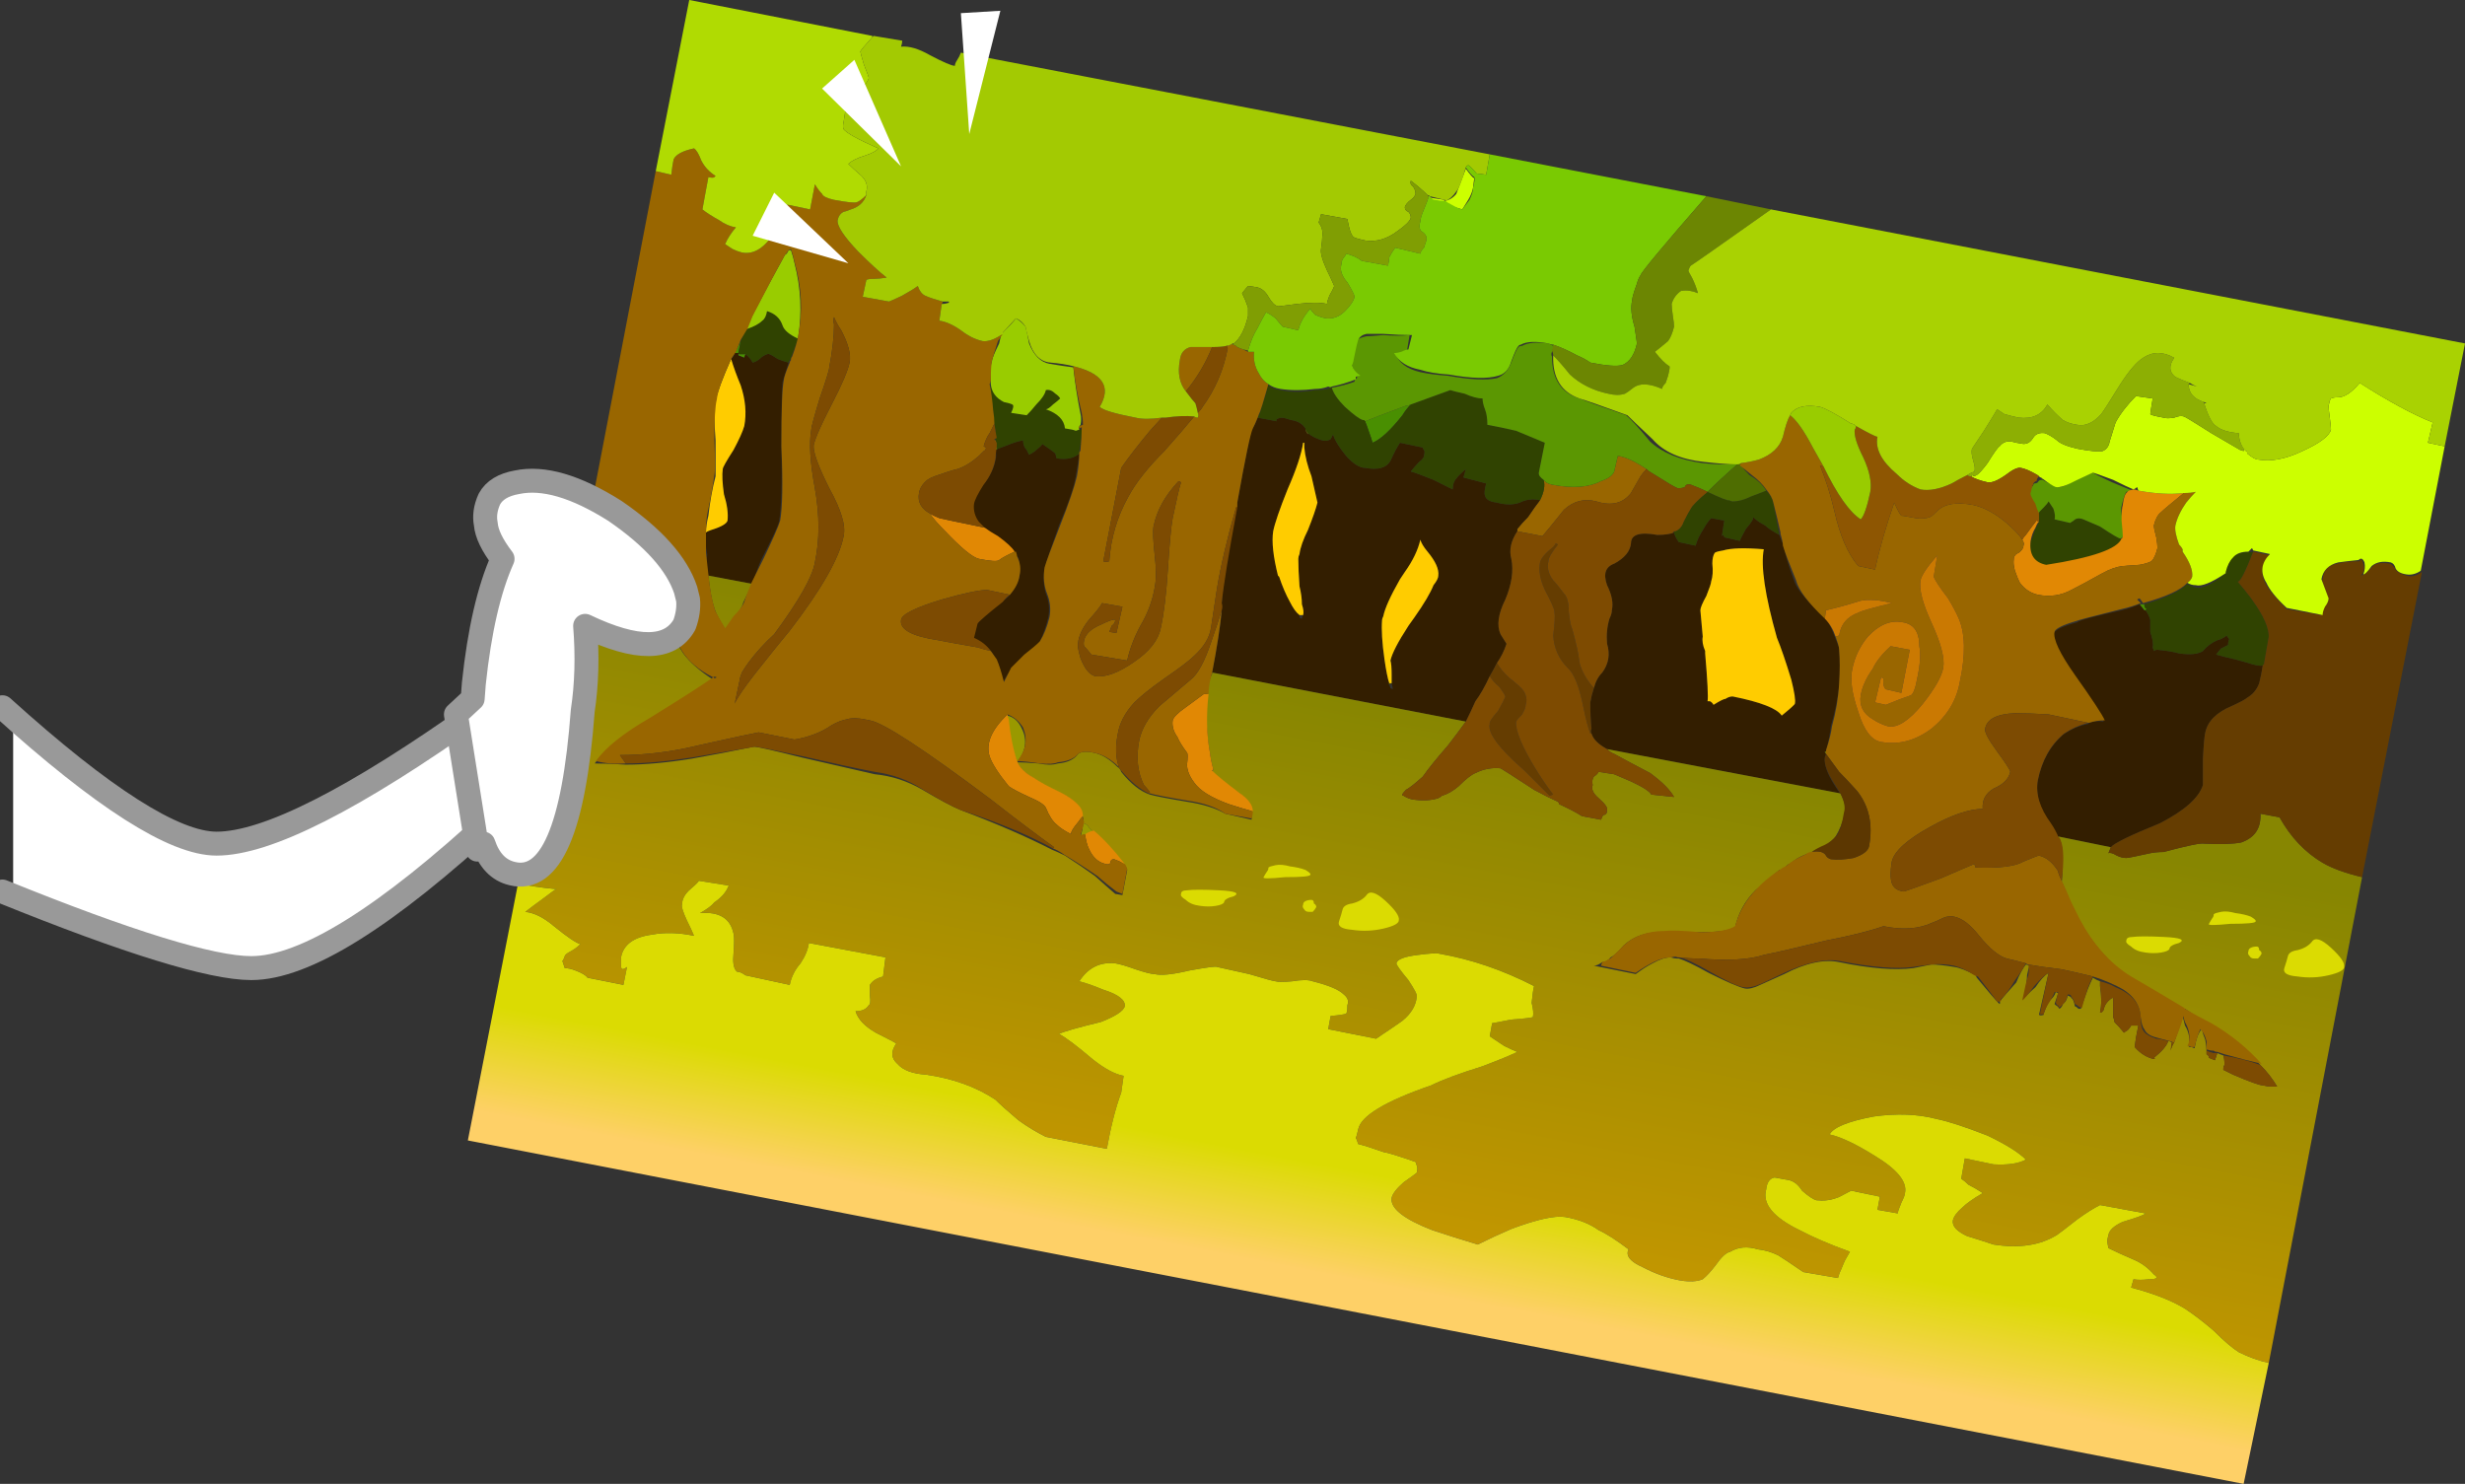 <svg xmlns="http://www.w3.org/2000/svg" xmlns:xlink="http://www.w3.org/1999/xlink" preserveAspectRatio="none" width="103" height="62" viewBox="0 0 103 62"><rect x="0" y="0" width="103" height="62" fill="#333333" stroke="none"/><defs><linearGradient id="a" gradientUnits="userSpaceOnUse" x1="73.375" y1="67.862" x2="78.125" y2="43.237"><stop offset=".784%" stop-color="#C90"/><stop offset="100%" stop-color="#878601"/></linearGradient><linearGradient id="b" gradientUnits="userSpaceOnUse" x1="74.675" y1="60.925" x2="75.925" y2="54.475"><stop offset=".784%" stop-color="#C90"/><stop offset="48.627%" stop-color="#CF0"/><stop offset="100%" stop-color="#990"/></linearGradient><linearGradient id="c" gradientUnits="userSpaceOnUse" x1="73.625" y1="66.563" x2="74.475" y2="62.137"><stop offset=".784%" stop-color="#FED067"/><stop offset="100%" stop-color="#DBDB02"/></linearGradient><linearGradient id="d" gradientUnits="userSpaceOnUse" x1="73.675" y1="66.513" x2="74.525" y2="62.087"><stop offset=".784%" stop-color="#FED067"/><stop offset="100%" stop-color="#DBDB02"/></linearGradient><linearGradient id="e" gradientUnits="userSpaceOnUse" x1="113.175" y1="68.463" x2="114.025" y2="64.037"><stop offset=".784%" stop-color="#FED067"/><stop offset="100%" stop-color="#DBDB02"/></linearGradient><g id="f"><path fill="#960" d="M58.3 31.55q.05-.1 0-.15h-.1q.1.05.1.15m26 .5q-.1.45-.15.65-.1.25-.55.4-.75.4-2.05.15-.25-.05-.35-.2.1.35-.15.85-.2.25-.5.7-.25.25-.45.5v.1l1.05.2q.3-.35.9-1.1.6-.55 1.35-.35.95.3 1.45-.35.25-.45.4-.7.1-.15.25-.3-.75-.5-1.2-.55z"/><path fill="#498F01" d="M58.3 31.8l.1-.05q-.042 0-.1-.15.04.12 0 .2m-10.45-4h-.25q-.048 0-.05-.05v.1l.25.1.05-.15m-.2-.55q-.1.25-.25.5h.15l.1-.5m26.1 3.35q0 .05.05.15.25.7.25.75.5-.2 1.25-1.15.15-.25.35-.45-.1.05-.2.05-1.35.5-1.7.65m32.6 7.9l.05-.05q-.1-.05-.1-.2h-.2l.2.25h.05z"/><path fill="#331E00" d="M60 31.8q-.1.1-.3.2l-.1-.2q-.15-.15-.15-.4-.3.05-.65.2-.25.1-.4.15l-.1.05q.05.25 0 .4-.1.55-.55 1.1-.35.55-.45.75-.05.45.3.8.05.1.25.2.2.15.5.4.55.4.75.7l.1.1.05.05q.1.35.05.8-.1.35-.4.75-.15.2-.4.3-.9.8-1 .95l-.15.6q.5.2.75.5.15.2.2.35.25.4.3 1 .15-.35.35-.55.15-.3.6-.6.4-.3.6-.6.2-.4.35-1 .1-.5-.1-1-.15-.5-.05-1.05.1-.4.6-1.8.6-1.4.7-2.05.1-.55.15-.95-.35.3-.95.2l-.05-.2q-.1-.1-.55-.4 0 .05-.25.25m-12.45-4.05h-.15q-.05.15-.15.25.15.5.4 1.1.3.9.15 1.7-.1.35-.45 1-.45.7-.45.8-.05.35.05 1.05.2.65.15 1.1-.05.2-.7.4-.15.05-.2.1-.05.45.05.9-.05.5.05.9l1.85.35q.1-.4.35-1 .65-1.25.75-1.6.15-.85.1-3.1 0-2.3.05-2.75.05-.15.25-.8-.2-.05-.45-.15-.3-.2-.35-.2-.05-.05-.3.1-.2.2-.4.25-.1-.2-.3-.35l-.05.15-.25-.1v-.1M75.2 31.5q-.15.2-.4.75-.25.45-1.05.3-.35 0-.8-.5-.45-.55-.55-.9l-.1.2q-.15.1-.35.05-.35-.1-.6-.3v.05q-.1-.15-.1-.2v-.05q-.2-.3-.6-.35-.3-.1-.4-.1-.3.05-.2.15l-.8-.15q-.1.3-.25.5-.1.3-.6 3.05v.05q-.05.1-.05.15-.55 3.05-.6 4v.4q-.1.95-.4 2.5l10.6 2.05q.2-.4.4-.85.3-.4.6-1.05.15-.25.3-.55.25-.35.4-.8l-.25-.4q-.25-.55.2-1.45.4-.95.25-1.7-.15-.55.25-1.15v-.1q.2-.25.45-.5.3-.45.5-.7-.45-.1-.85.1-.4.15-.95 0-.45-.05-.5-.3-.05-.1.05-.5l-.95-.25.1-.35q-.35.3-.4.4-.15.15-.15.45l-.8-.4q-.75-.3-.95-.35.25-.3.35-.4.2-.15.2-.25.05-.2 0-.25-.05-.05-.05-.1l-.95-.2m-4 0v.2q.05.55.3 1.2l.25 1.1q-.1.4-.4 1.15-.3.6-.35 1-.05.1-.05.2 0 .45.05 1.15.1.4.1.75.1.3.05.45-.05.1-.05.15-.05 0-.1-.05v-.1q-.2-.15-.4-.55-.25-.45-.45-1.05l-.05-.05q-.3-1.2-.2-1.85.1-.5.6-1.75.55-1.25.65-1.95h.05m4.85 4.05q.05.2.3.5.5.6.45 1 0 .15-.2.4-.2.5-.8 1.35-.1.15-.25.35-.65 1-.75 1.45.05.15.05.6v.35q.05.2.05.25l-.1-.05-.05-.15q-.05 0 0-.05-.1-.3-.2-1-.15-1.05-.1-1.65 0-.05.05-.15.1-.5.7-1.55l.2-.3q.5-.7.65-1.35m33.45 4.55l.3-.15q0-.15.05-.25-.1-.1-.1-.15-.2.15-.4.2-.35.15-.6.45-.3.2-1 .1-.35-.1-.9-.15-.1 0-.15.05l-.05-.15q.05-.2-.1-.65v-.5q-.05-.2-.2-.4h-.05l-.2-.25q-.35.15-.75.25-1.8.4-1.85.5-.95.25-1 .5-.1.4.85 1.7 1.15 1.55 1.25 1.95-.35-.05-.6.05l-.05.05q-.55.1-1.05.45-.8.7-1.05 1.9-.15.85.5 1.85.2.25.35.5l2.2.45q.2-.25 2.05-1 1.55-.8 1.8-1.6v-1.1q.05-.95.1-1.1.15-.7 1.1-1.1.55-.25.65-.35.35-.2.5-.6.1-.4.15-.75-.1.05-.45-.05-.15-.05-.7-.2-.45-.1-.8-.2l.2-.25m-24.65-4.4q-.05.5-.7.85-.55.2-.3.9.3.6.2 1.05 0 .15-.1.35-.15.5-.1 1.05.2.65-.2 1.2-.25.25-.35.65-.1.3-.15.6 0 .65.05 1.1-.05.1 0 .2.1.35.65.65l9.75 1.85q-.1-.1-.25-.35-.45-.7-.4-1.15 0-.05.05-.15-.05-.05-.05-.1H93q.15-.6.2-1.05.25-.85.35-1.7.05-.9 0-1.45 0-.15-.05-.25-.05-.15-.1-.25-.2-.55-.4-.85-1.1-1-1.3-1.5-.45-1.2-.45-1.55-.1-.15-.2-.45-.45-.25-.6-.4-.3-.15-.5-.35.05.1-.3.5-.25.45-.25.5l-.65-.15q0-.05-.05-.1l-.05.05.1-.65-.55-.1q-.15.15-.35.5-.2.3-.3.65l-.7-.15q-.15-.2-.2-.4-.25.1-.7.1-1.1-.2-1.1.35m3.4.85q0-.3.1-.45.05-.05.35-.1.5-.15 1.7-.05-.2 1.05.55 3.7.25.6.6 1.75.2.8.15 1 0 .05-.55.5-.3-.45-2.05-.8-.15 0-.3.1-.1 0-.5.25-.05-.1-.15-.15h-.1q.05-.25-.1-2v-.1q-.15-.35-.1-.6-.1-1.05-.1-1.1 0-.15.25-.6.2-.5.2-.6.1-.3.05-.75z"/><path fill="#304301" d="M58.1 29.05q0 .45.1 1.15 0 .35.05.55.1.35.05.65.05.05 0 .15v.05q.058.15.1.15.15-.05.4-.15.35-.15.65-.2 0 .25.15.4l.1.2q.2-.1.3-.2.25-.2.25-.25.45.3.55.4l.05.2q.6.1.95-.2v-.1q.1-.55.1-.9h-.1l-.15.05q-.1-.05-.45-.1-.05-.54-.8-.8.095.005.3-.2.2-.15.3-.25-.05-.1-.2-.2-.2-.2-.4-.15-.05.25-.4.6-.2.25-.4.45l-.65-.1q.15-.3.05-.35-.1-.05-.35-.1-.5-.25-.55-.75m-8.05-1.9q-.55-.25-.65-.55-.15-.45-.65-.6-.05.3-.2.4-.2.2-.65.35-.15.25-.25.5l-.1.5q.002.05.05.05h.25q.2.15.3.35.2-.05.4-.25.25-.15.3-.1.05 0 .35.2.25.1.45.15 0-.05.05-.1t.05-.1q.2-.55.3-.8m53.15 7.7l-.65-.15q.05-.15-.05-.45l-.2-.3q-.05.1-.2.25l-.15.15q-.05.05-.1.15v.05q.05.15.05.25l-.15.3q-.1.3-.2.55-.1.85.65 1 2.85-.5 3.2-1.1l-.1-.05q-.1 0-.85-.5l-.7-.3q-.25-.1-.4.05l-.15.1m6.75 1.45q-.2.2-.25.65-.85.7-1.25.6-.2-.05-.35-.15-.45.45-1.8.85 0 .15.1.2l-.05.05q.15.2.2.4v.5q.15.45.1.65l.05.15q.05-.05.15-.05.55.05.9.15.7.1 1-.1.25-.3.6-.45.2-.05.4-.2 0 .05.1.15-.05.1-.05.25l-.3.15-.2.25q.35.1.8.2.55.15.7.2.35.1.45.05l.05-.05q.1-.6.2-1.15 0-.8-1.3-2.3.15.05.65-1.25-.1.05-.2 0-.5.05-.7.25M89.1 33.95q-.05 0-.15-.05-.05.05-.9-.35-.6.5-.7.7-.1.15-.3.55-.1.3-.35.4h-.05v.05q.05.2.2.4l.7.15q.1-.35.3-.65.2-.35.35-.5l.55.1-.1.65.05-.05q.05.05.05.1l.65.15q0-.05.25-.5.35-.4.3-.5.2.2.5.35.15.15.6.4-.1-.5-.25-1.3-.05-.3-.3-.55-.4.15-.65.25-.4.2-.75.2m-8.1-1.2l.25-1.25q-.85-.35-1.2-.5-.65-.15-1.2-.25 0-.4-.1-.65t-.1-.45q-.3 0-.75-.2-.45-.1-.6-.15l-1.65.6q-.2.2-.35.45-.75.95-1.25 1.15 0-.05-.25-.75-.05-.1-.05-.15l-.05-.05h-.05q-.2-.05-.75-.55-.45-.45-.55-.8-.05 0-.15.05-.25.05-.55.05-.75.15-1.45 0-.35-.05-.55-.25.05.15-.2.85-.05.15-.1.35l-.1.2.8.15q-.1-.1.2-.15.1 0 .4.1.4.05.6.35v.05q.05.1.1.15.25.2.6.3.2.05.35-.05l.1-.2q.1.35.55.9.45.5.8.5.8.15 1.05-.3.25-.55.4-.75l.95.2q0 .05.05.1t0 .25q0 .1-.2.25-.1.1-.35.4.2.05.95.35l.8.4q0-.3.15-.45.05-.1.4-.4l-.1.35.95.25q-.1.4-.05.5.05.25.5.3.55.15.95 0 .4-.2.85-.1.25-.5.15-.85-.2-.15-.2-.25v-.05z"/><path fill="#9C0" d="M59.15 26.3q-.1.15-.55.6-.05 0-.05.05-.05.15-.1.4-.3.6-.3.75-.1.25-.05.85v.1q.05.5.55.75.25.05.35.1.1.05-.05.35l.65.1q.2-.2.4-.45.35-.35.4-.6.2-.05.4.15.15.1.2.2-.1.1-.3.25-.205.205-.3.2.75.26.8.8.35.05.45.1l.15-.05q-.05-.1.05-.2.05-.25 0-.45-.2-1-.3-1.95-.4-.05-1-.15-.55-.1-.85-.85-.1-.55-.15-.7-.15-.2-.4-.35M49.9 24q-.05-.25-.15-.55h-.1q-.05.15-.15.2-.45.8-1.4 2.6-.1.2-.2.5.45-.15.65-.35.15-.1.2-.4.5.15.65.6.1.3.65.55v-.05q.25-1.55-.15-3.1z"/><path fill="url(#a)" d="M46.6 38.55q.1.25.4.75.15-.2.4-.5.3-.4.35-.6.1-.25.4-.8l-1.85-.35q.1 1 .3 1.5m37.25 5.75q.15.15.3.2.45.25 1.5.8.75.55 1 1l-.95-.1q-.1-.2-.85-.55l-.7-.3-.65-.1q-.05.1-.2.2-.1.15-.05.35-.1.25.25.55.4.35.35.5 0 .2-.15.2-.05.05-.1.2l-.8-.15q-.3-.2-.95-.5 0-.05-.05-.1-.45-.2-1-.5-1.3-.85-1.4-.9-.55-.05-1.05.2-.25.1-.7.55-.35.3-.7.4-.05.05-.15.1-.45.15-1.1.05-.2-.05-.35-.15-.15 0 .1-.25.2-.1.7-.55.35-.5 1.05-1.3.35-.45.75-1l-10.6-2.05v.05q-.2.4-.2.85-.1 1.35.1 2.4.05.4.15.75l-.05.1q.25.35 1.15.9.55.4.5.8v.3L67.9 47q-.6-.35-1.6-.5-1.2-.2-1.55-.3-.6-.2-1.2-.95-.05-.15-.15-.2-.5-.5-1-.6-.45-.1-.65.05-.25.35-.85.4-.3.1-.8 0-.65-.05-.9-.05.2.4.75.7.3.25 1 .55.65.3.85.65.05.2.15.4.05.1 0 .25.1 0 .2.1.1.15.25.25.6.5 1.25 1.4.15.1.15.2l-.2 1.05-.3-.05q-.35-.3-.85-.75-.55-.4-1.25-.85-.3-.15-.55-.25-1.55-.8-3.8-1.65-.5-.2-1.6-.85-.95-.55-2-.65-1.1-.25-3.05-.7-1.8-.45-2-.45-1.2.25-2.6.5-1.55.25-2.75.25-.7-.05-1.3-.05.65-.9 2.3-1.85 2.15-1.3 2.65-1.65-.85-.55-1.25-1.1l-.45-.7q-.25-.3-.8-.45-.25 0-.55.2-.2.15-.6.1-.25-.05-.65-.3-.35-.35-.7-.4-.3.3-.8.5-.2.15-.35.15l-2 10.5q.55.15 1.6.25-.05 0-.5.35-.55.4-.8.6.55.05 1.2.6.8.65 1.1.75-.2.2-.5.35-.15.1-.15.15-.05.15-.1.2l.1.3q.2 0 .45.1.4.15.5.3l1.5.3.15-.75q-.25.2-.25-.05V53q.15-.8 1.3-.95.8-.15 1.75.05-.1-.25-.3-.65-.25-.55-.2-.65 0-.35.35-.65.35-.3.35-.35l1.25.2q-.15.4-.6.7-.15.2-.6.45 1.2-.1 1.4.85.05.2 0 .85-.05.5.1.7l.05.05q.15 0 .35.15l1.85.4q.1-.5.45-.9.3-.45.35-.85l3.2.6-.1.8q-.4.1-.55.35v.45q.05.35-.05.4-.15.25-.55.25.15.5.85.9.8.4.85.45-.35.5.05.85.35.4 1.2.45 1.7.25 2.9 1.05.3.3.95.85.55.4 1.15.7l2.55.5q.25-1.4.6-2.35l.1-.7q-.55-.1-1.3-.7-1-.85-1.4-1.05.3-.15 1.75-.5.9-.35 1-.65.05-.4-.9-.7-.6-.25-1-.35.55-.85 1.5-.75.3.05.85.25.6.2.8.2.4.1 1.45-.15 1.1-.2 1.15-.15l1.35.3q1 .3 1.1.3.15.05.7 0 .6-.1.85 0 1 .25 1.3.55.25.2.15.45 0 .3-.05.35-.1.05-.65.1l-.1.55 2 .4q.75-.5 1.1-.75.55-.45.6-1 .05-.1-.35-.7-.5-.6-.5-.7.05-.25.9-.35.75-.1.9-.05 2 .35 3.95 1.35-.05.2-.1.7.1.4.05.6-.2.05-.9.1-.75.15-.8.15l-.1.55.6.4q.4.2.55.25-.4.2-1.45.6-1.45.45-2.15.8-2.9 1-3.05 1.85-.05.25-.1.35.05.05.1.25.4.1 1.1.35.15 0 1.3.4l.05.15q.05.1 0 .3-.05.05-.55.4-.45.4-.5.65-.1.65 1.7 1.35.9.3 1.9.6.7-.35 1.4-.65 1.6-.6 2.25-.5.85.15 1.4.55.45.2 1.25.8-.2.4.6.75.75.4 1.55.55.6.1.95-.05.25-.2.55-.6.35-.5.6-.55.5-.3 1.15-.1.45.05.85.25.25.15 1.05.7l1.45.25q.05-.2.15-.4.1-.25.15-.35l.2-.35q-1.25-.45-2.1-.9-1.65-.8-1.4-1.7.05-.45.35-.5l.55.1q.35.05.6.45.4.35.6.4.45.05.85-.1.05 0 .6-.3l1.2.25-.1.55.85.15q0-.1.15-.45.15-.3.15-.4.15-.7-1.25-1.55-1.2-.75-1.9-.9.25-.45 1.85-.75 1.45-.2 2.6.1.75.15 2.15.7 1.15.55 1.6 1-.45.25-1.35.2-.5-.1-1.2-.25l-.15.85q.15.1.3.25.3.15.6.35-.6.35-.85.6-.35.3-.4.55-.05.35.6.65.5.15 1.1.35 1.6.25 2.65-.4.15-.1.85-.65.55-.4.95-.6l1.9.35q-.1.1-.95.35-.55.25-.6.55-.05.2-.05.25 0 .05.05.3.4.2 1.1.5.45.2.8.6.3.2-.2.2-.4.05-.65 0l-.1.35q1.35.35 2.2.85.55.35 1.25.95.65.65 1.05.9.6.3 1.25.45l3.9-20.3q-1.05-.25-1.65-.6-1.1-.65-1.8-1.9l-.8-.15q.05.9-.8 1.2-.5.1-1.55.05-.2-.05-1.7.35-.3 0-.55.05-.9.2-1 .2-.2 0-.4-.1-.25-.15-.35-.1l.1-.25-2.2-.45.1.2q.15.45.05 1.7.15.3.35.85.2.45.35.7.9 1.6 2.15 2.45.95.6 2.25 1.3h.05q.5.35 1.05.65 1.2.65 2.1 1.7.4.4.7.9h-.25q-.15 0-.35-.05-.2 0-1.25-.45l-.4-.2q0-.15.05-.2 0-.25-.05-.4-.15-.05-.25-.1l-.1.3-.25-.1q0-.1-.1-.15V57v-.1q0-.15-.05-.45-.1-.25-.15-.45-.2.2-.3.8-.1-.05-.15-.05-.1 0-.1-.05.1-.45-.15-.85l-.1-.4q-.15.55-.35 1.1-.1.15-.15.35l.05-.35q-.1-.05-.15-.05-.1.3-.6.7l.05.05h-.05q-.45-.1-.8-.5.05-.45.15-.9h-.3q-.05.1-.15.2-.1.05-.15.1-.2-.25-.4-.45 0-.1-.05-.2v-.8h-.05q-.3.2-.35.5-.1.15-.15.1.1-.45 0-1.1V54q-.15-.05-.3-.15-.1.2-.2.45-.3.8-.3.85h-.1q-.1-.1-.15-.1-.05-.3-.15-.35 0-.05-.15-.1-.05.25-.2.35-.05.15-.15.2-.05-.1-.15-.15l-.05-.05.15-.45-.1-.05q-.05.2-.3.4-.15.35-.2.5v.05q-.15.05-.2 0l.4-1.75q-.25.15-.55.6-.45.4-.5.5.15-.65.15-1 .05-.25.1-.4-.1-.05-.15-.05-.2.25-.4.75-.45.5-.7.8.05.05 0 .1l-.05-.05q-.2-.2-.9-1.05l-.05-.1q-.55-.3-.9-.35-.6-.1-.95-.1l-.75.15q-1.15.15-3.1-.25-.95-.2-2.3.5l-1 .45q-.4.2-.65.15-.4-.1-1.5-.65-.9-.5-1.25-.6h-.05q-.15 0-.3-.05-.3 0-.75.25-.3.15-.7.45l-1.75-.35q.15 0 .35-.15.2 0 .35-.2.15-.05.55-.5.65-.6 1.7-.55h1.5q1.1 0 1.45-.2.2-.9.85-1.55.35-.3 1-.85.05 0 .2-.05.05-.1.2-.2h.05q.25-.25.65-.4.1-.05.2-.05.25-.2.55-.25.35-.25.5-.45.25-.4.4-1 .05-.35-.2-.8l-9.75-1.85z"/><path fill="#FC0" d="M47.8 30.8q.15-.8-.15-1.7-.25-.6-.4-1.1-.55 1.25-.65 1.75-.1.4 0 1.65v1.5q-.2.75-.3 1.65-.1.4-.1.7.05-.05.2-.1.65-.2.7-.4.05-.45-.15-1.1-.1-.7-.05-1.05 0-.1.45-.8.35-.65.45-1m28.55 5.25q-.25-.3-.3-.5-.15.65-.65 1.35l-.2.3q-.6 1.05-.7 1.55-.05.1-.05.15-.05.6.1 1.65.1.7.2 1h.1v-.35q0-.45-.05-.6.1-.45.75-1.45.15-.2.25-.35.6-.85.8-1.35.2-.25.2-.4.05-.4-.45-1M71.2 31.7v-.2h-.05q-.1.7-.65 1.95-.5 1.25-.6 1.75-.1.65.2 1.85l.05.05q.2.6.45 1.05.2.4.4.55h.15q.05-.15-.05-.45 0-.35-.1-.75-.05-.7-.05-1.15 0-.1.05-.2.05-.4.35-1 .3-.75.4-1.15l-.25-1.1q-.25-.65-.3-1.2m17.15 4.4q-.1.15-.1.45.05.45-.05.75 0 .1-.2.6-.25.45-.25.6 0 .05.1 1.1-.05.25.1.6v.1q.15 1.75.1 2h.1q.1.05.15.15.4-.25.5-.25.15-.1.3-.1 1.75.35 2.05.8.55-.45.55-.5.05-.2-.15-1-.35-1.15-.6-1.75-.75-2.65-.55-3.7-1.2-.1-1.7.05-.3.05-.35.1z"/><path fill="#CF0" d="M78.25 20.85l.05-.4q-.1-.05-.35-.4-.3.8-.4 1.05-.2.25-.5.3.1.1.3.2.25.1.45.15.1-.15.25-.4t.2-.5m-1.85.4q.15.15.25.2.25 0 .4-.05v-.05l-.65-.1m0 0q-.048 0-.1-.05l.05.05h.05z"/><path fill="#5B9702" d="M105.8 33.5q-.25-.1-.85-.35-.75-.35-.8-.4l-.7.3q-.6.35-.75.3-.2-.05-.65-.3H102q-.1 0-.15.1-.05.05-.15.05-.05.05-.05.1-.1.05-.15.35 0 .05.2.45.1.2.15.4.05-.1.1-.15l.15-.15q.15-.15.2-.25l.2.3q.1.3.05.45l.65.15.15-.1q.15-.15.4-.05l.7.3q.75.5.85.5l.1-.05q.05-.15 0-.65-.1-.55-.05-.65.1-.45.2-.6l.25-.05m-24.2-6.05l-.2-.1q-.75-.1-1.1.1-.1 0-.15.05-.1.1-.3.65-.2.5-.6.65-.65.15-2.05-.1-.7-.05-1.15-.15-.85-.2-1.05-.8.15.05.2 0 .25-.1.3-.15l.1-.6q-.45.05-1.1 0-.55.05-.7.05-.25.05-.4.15-.1.25-.2.7-.1.3 0 .35.05.25.25.45-.05 0-.05.1-.1.05-.1.15-.4.15-.95.25.1.35.55.8.55.5.75.55h.05l.05.05q.35-.15 1.7-.65.1 0 .2-.05l1.65-.6q.15.05.6.15.45.2.75.2 0 .2.1.45t.1.65q.55.1 1.2.25.35.15 1.2.5L81 32.75v.05q0 .1.2.25.1.15.35.2 1.3.25 2.05-.15.45-.15.55-.4.05-.2.15-.65.45.05 1.2.55.1.1.2.15.95.6 1.1.65.2 0 .3-.05.05-.15.25-.1.4.15.7.3.5-.5 1.3-1.2-.65.1-1.5 0-1.45-.2-2.2-.9-.7-.85-1-1.1-1.6-.55-1.95-.7-1.15-.35-1.15-1.75-.05-.1 0-.2t.05-.25z"/><path fill="url(#b)" d="M61.85 47.95q.1-.05.2-.05.1-.05.35-.15-.15-.1-.25-.25-.1-.1-.2-.1 0 .25-.1.55M58.8 42.9v.2q.1.95.4 1.75.55-.7.2-1.4-.2-.45-.6-.55z"/><path fill="#660" d="M71.25 30.95q0 .05.1.2v-.05q-.05-.05-.1-.15z"/><path fill="#4B4B01" d="M74.75 41.6l.1-.05h-.1q-.05.05 0 .05z"/><path fill="url(#c)" d="M106.5 66.45q.5 0 .2-.2-.35-.4-.8-.6-.7-.3-1.1-.5-.05-.25-.05-.3 0-.05.05-.25.05-.3.6-.55.85-.25.95-.35l-1.9-.35q-.4.2-.95.6-.7.55-.85.65-1.05.65-2.65.4-.6-.2-1.1-.35-.65-.3-.6-.65.05-.25.4-.55.25-.25.85-.6-.3-.2-.6-.35-.15-.15-.3-.25l.15-.85q.7.15 1.2.25.9.05 1.35-.2-.45-.45-1.6-1-1.4-.55-2.15-.7-1.15-.3-2.6-.1-1.6.3-1.85.75.7.15 1.9.9 1.4.85 1.25 1.55 0 .1-.15.4-.15.35-.15.45l-.85-.15.1-.55-1.2-.25q-.55.3-.6.3-.4.15-.85.1-.2-.05-.6-.4-.25-.4-.6-.45l-.55-.1q-.3.05-.35.5-.25.9 1.4 1.7.85.45 2.1.9l-.2.35q-.05.1-.15.35-.1.2-.15.4l-1.45-.25q-.8-.55-1.05-.7-.4-.2-.85-.25-.65-.2-1.15.1-.25.05-.6.55-.3.4-.55.6-.35.15-.95.05-.8-.15-1.55-.55-.8-.35-.6-.75-.8-.6-1.25-.8-.55-.4-1.4-.55-.65-.1-2.25.5-.7.3-1.4.65-1-.3-1.9-.6-1.8-.7-1.7-1.35.05-.25.5-.65.5-.35.55-.4.05-.2 0-.3l-.05-.15q-1.15-.4-1.3-.4-.7-.25-1.1-.35-.05-.2-.1-.25.05-.1.1-.35.15-.85 3.05-1.85.7-.35 2.15-.8 1.05-.4 1.45-.6-.15-.05-.55-.25l-.6-.4.1-.55q.05 0 .8-.15.7-.05.9-.1.05-.2-.05-.6.05-.5.1-.7-1.95-1-3.95-1.35-.15-.05-.9.05-.85.1-.9.35 0 .1.5.7.4.6.35.7-.05.55-.6 1-.35.25-1.1.75l-2-.4.1-.55q.55-.05.65-.1.05-.05.05-.35.1-.25-.15-.45-.3-.3-1.3-.55-.25-.1-.85 0-.55.05-.7 0-.1 0-1.1-.3l-1.35-.3q-.05-.05-1.15.15-1.05.25-1.45.15-.2 0-.8-.2-.55-.2-.85-.25-.95-.1-1.5.75.4.1 1 .35.95.3.9.7-.1.3-1 .65-1.45.35-1.75.5.4.2 1.4 1.05.75.6 1.3.7l-.1.7q-.35.95-.6 2.35l-2.55-.5q-.6-.3-1.15-.7-.65-.55-.95-.85-1.2-.8-2.9-1.05-.85-.05-1.2-.45-.4-.35-.05-.85-.05-.05-.85-.45-.7-.4-.85-.9.4 0 .55-.25.1-.05.05-.4v-.45q.15-.25.55-.35l.1-.8-3.2-.6q-.05.4-.35.85-.35.4-.45.9l-1.85-.4q-.2-.15-.35-.15l-.05-.05q-.15-.2-.1-.7.05-.65 0-.85-.2-.95-1.4-.85.45-.25.6-.45.45-.3.6-.7l-1.25-.2q0 .05-.35.35t-.35.65q-.05.1.2.65.2.4.3.65-.95-.2-1.75-.05-1.15.15-1.3.95v.35q0 .25.25.05l-.15.75-1.5-.3q-.1-.15-.5-.3-.25-.1-.45-.1l-.1-.3q.05-.05.1-.2 0-.05.15-.15.3-.15.5-.35-.3-.1-1.1-.75-.65-.55-1.2-.6.25-.2.8-.6.45-.35.5-.35-1.05-.1-1.6-.25l-2.1 10.75L110.45 75l1.05-5.05q-.65-.15-1.25-.45-.4-.25-1.05-.9-.7-.6-1.25-.95-.85-.5-2.2-.85l.1-.35q.25.05.65 0z"/><path fill="#7D4B02" d="M107.55 56.55h-.1l-.05.35q.05-.2.15-.35m1.35.35V57.05q.1.05.1.15l.25.1.1-.3h-.15q-.2-.05-.3-.1m-4.45-2.7q.1.65 0 1.1.05.05.15-.1.05-.3.35-.5h.05v.8q.05.1.05.2.2.2.4.45.05-.05.15-.1.1-.1.15-.2h.3q-.1.45-.15.9.35.4.8.5h.05l-.05-.05q.5-.4.6-.7-.35-.1-.5-.1-.45-.15-.55-.35-.1-.15-.1-.55-.05-.85-1.05-1.25-.25-.15-.65-.25v.2m7.15 4.2h.25q-.3-.5-.7-.9-.65-.25-1.55-.4.05.15.05.4-.05.05-.05.2l.4.2q1.05.45 1.25.45.2.05.35.05z"/><path fill="#653D01" d="M117.9 36.9q-.35.25-.65.15-.35-.1-.45-.25-.1-.2-.25-.25-.55-.1-.75.15-.25.3-.45.35.2-.2.1-.5t-.15-.1q-.6 0-.95.1-.55.1-.6.65-.05.05.1.4l.15.45q-.05.15-.2.35l-.1.3-1.45-.25q-.65-.65-.85-1-.4-.7.15-1.25l-.7-.15q-.5 1.3-.65 1.25 1.3 1.5 1.3 2.3-.1.55-.2 1.15l-.05.05q-.05.35-.15.75-.15.4-.5.6-.1.1-.65.35-.95.4-1.1 1.1-.05.15-.1 1.1v1.1q-.25.8-1.8 1.6-1.85.75-2.05 1l-.1.25q.1-.05.35.1.2.1.4.1.1 0 1-.2.25-.05.55-.05 1.5-.4 1.7-.35 1.05.05 1.55-.05.85-.3.8-1.2l.8.15q.7 1.25 1.8 1.9.6.35 1.65.6l2.5-12.75m-36.45 9.35l.15-.05q-.35-.45-.75-1.1-.85-1.4-.8-1.95.05-.1.25-.3.15-.25.15-.4.1-.3-.1-.6-.1-.15-.55-.5-.35-.3-.55-.65-.15.3-.3.55.15.25.4.45.25.35.25.4-.05.15-.3.6-.4.45-.35.55-.15.55 1.45 1.95l1.05 1.05m.35-10.5l-.1-.05q0 .05-.1.15-.5.4-.55.65-.1.5.2 1.15.4.75.4.9.05.25-.05 1 .05.8.6 1.35.4.35.65 1.6.15.75.3 1.15h.05q-.05-.1 0-.2-.05-.45-.05-1.1.05-.3.15-.6-.45-.5-.6-1.05-.05-.4-.1-.6-.1-.45-.2-.8-.1-.2-.15-.75 0-.55-.2-.75-.3-.4-.45-.55-.3-.4-.2-.8 0-.2.4-.7z"/><path fill="#767601" d="M93 44.5v-.1h-.05q0 .05.05.1z"/><path fill="#4E6D01" d="M90.5 33.5q-.2-.35-.7-.65-.2-.2-.35-.4v-.05l-.1-.05q-.8.7-1.3 1.2.85.4.9.35.1.05.15.05.35 0 .75-.2.25-.1.65-.25z"/><path fill="#7E4B01" d="M85.5 32.6q-.15.15-.25.3-.15.25-.4.7-.5.65-1.45.35-.75-.2-1.35.35-.6.75-.9 1.1l-1.05-.2q-.4.6-.25 1.15.15.75-.25 1.7-.45.9-.2 1.45l.25.4q-.15.45-.4.8.2.35.55.65.45.35.55.5.2.3.1.6 0 .15-.15.4-.2.2-.25.3-.05.55.8 1.95.4.65.75 1.1l-.15.05-1.05-1.05q-1.6-1.4-1.45-1.95-.05-.1.35-.55.25-.45.3-.6 0-.05-.25-.4-.25-.2-.4-.45-.3.65-.6 1.05-.2.45-.4.85-.4.55-.75 1-.7.8-1.05 1.3-.5.45-.7.55-.25.25-.1.25.15.1.35.15.65.1 1.1-.05.1-.05.15-.1.35-.1.7-.4.45-.45.7-.55.5-.25 1.05-.2.1.05 1.4.9.55.3 1 .5.05.05.05.1.65.3.95.5l.8.15q.05-.15.1-.2.15 0 .15-.2.05-.15-.35-.5-.35-.3-.25-.55-.05-.2.05-.35.15-.1.2-.2l.65.1.7.3q.75.35.85.55l.95.1q-.25-.45-1-1-1.05-.55-1.5-.8-.15-.05-.3-.2-.55-.3-.65-.65h-.05q-.15-.4-.3-1.15-.25-1.25-.65-1.6-.55-.55-.6-1.35.1-.75.05-1 0-.15-.4-.9-.3-.65-.2-1.15.05-.25.55-.65.1-.1.1-.15l.1.05q-.4.5-.4.7-.1.4.2.8.15.15.45.55.2.2.2.75.05.55.15.75.1.35.2.8.05.2.1.6.15.55.6 1.05.1-.4.35-.65.4-.55.2-1.2-.05-.55.1-1.05.1-.2.1-.35.1-.45-.2-1.05-.25-.7.3-.9.65-.35.7-.85 0-.55 1.1-.35.45 0 .7-.1h-.05l.05-.05h.05q.25-.1.35-.4.2-.4.3-.55.1-.2.7-.7-.3-.15-.7-.3-.2-.05-.25.1-.1.05-.3.05-.15-.05-1.1-.65-.1-.05-.2-.15z"/></g><g id="g"><path fill="#E18804" d="M62.4 47.7q-.2.05-.35.15 0 .2.1.5.25.65.75.75.15.05.2-.05 0-.15.15-.15.15.05.45.2-.7-.9-1.3-1.4M67 42q-.35.25-.75.55-.5.35-.55.55-.05.35.2.7.1.25.4.65.05.05 0 .5 0 .35.3.75.35.5 1.45.9.45.15 1 .3 0-.4-.6-.8-.8-.6-1.1-.9l.05-.05q-.1-.35-.15-.75-.2-1.1-.05-2.4H67m-8.15 1.05q-.05-.1-.05-.2-1 .95-.75 1.75.15.45.8 1.25.2.15.85.45.6.25.7.45.2.5.45.7.2.2.6.4 0-.15.3-.5.1-.15.2-.25 0-.2-.1-.35-.25-.35-.85-.65-.75-.35-1.1-.6-.55-.3-.7-.7-.25-.75-.35-1.75m-1-8q-1.7-.35-1.9-.4-.25-.1-.4-.2.2.3.65.75 1 1.05 1.4 1.15.75.15.85.05.2-.15.65-.35-.15-.25-.7-.65-.35-.2-.55-.35m43.2 1.05q-.15.05-.2.2-.05.35.1.7.05.15.15.35.3.4.75.5.75.15 1.4-.2.4-.2 1.3-.7.45-.25.85-.3l.7-.05q.3-.05.5-.15.15-.15.25-.55 0-.15-.05-.45-.1-.35-.1-.5.1-.4.3-.55.15-.15.95-.8-.8.1-1.9-.1-.1-.05-.2-.05-.25.05-.25.1-.15.1-.2.55-.05.15-.05.65.05.5.05.65v.05l-.05.05q-.25.65-3.15 1.1-.75-.15-.65-1 .05-.3.2-.55.1-.25.15-.25l-.1-.05q-.2.25-.45.6-.1.1-.15.2.1.15.05.25 0 .15-.2.3z"/><path fill="#960" d="M67.75 38.5q-.15.5-.45 1.35-.4 1.2-.85 1.55l-1.3 1.1q-.7.7-.85 1.45-.2 1.05.2 1.85.1.1.25.3l-.05.05h.05q.35.1 1.55.3 1.05.15 1.6.55l1.1.2q.05-.15.05-.3-.55-.15-1-.3-1.1-.4-1.45-.9-.3-.4-.3-.75.05-.45 0-.5-.3-.4-.4-.65-.25-.35-.2-.7.05-.2.55-.55.4-.3.75-.55h.2q0-.4.15-.9.3-1.55.4-2.6m-.4-11h-.9q-.4.1-.45.55-.15.8.25 1.3.7-.85 1.1-1.85m-22.5-7.85q-.05.2-.1.65l-.65-.15-3.7 19.25q.15-.05.35-.15.45-.2.8-.55.3.05.7.4.35.25.6.3.4.1.7-.1.3-.15.5-.15.5.1.75.4.05.05.4.65.4.65 1.3 1.1.05-.05.15 0l-.1.05q0-.05-.05-.05-.55.4-2.65 1.7-1.65.95-2.25 1.8.6.15 1.25.1l-.25-.35q1.6 0 3.25-.4 2.25-.5 2.55-.55l1.5.3q.9-.15 1.55-.6.35-.2.65-.25.3-.1.95.05.85.15 5.05 3.3 1.6 1.25 2.65 2l-.05.05q.25.1.45.25.75.45 1.4.9.4.35.8.65l.25.1.2-1.05q-.05-.15-.1-.2-.3-.15-.45-.2-.15 0-.15.15-.05.1-.2.05-.5-.1-.75-.75-.1-.3-.1-.5-.1 0-.2.05.1-.3.15-.55-.05-.15-.05-.25-.1.1-.2.25-.3.35-.3.5-.4-.2-.6-.4-.25-.2-.45-.7-.1-.2-.7-.45-.65-.3-.85-.45-.65-.8-.8-1.25-.25-.8.75-1.75.4.15.65.55.3.75-.25 1.4.3 0 .95.1.55.05.75-.05.6-.05.85-.35.2-.15.65-.05.55.1 1.05.6-.2-.6-.05-1.35.1-.7.7-1.35.4-.4 1.25-1 .95-.65 1.25-.95.6-.55.7-1.15l.25-1.65q.25-1.5.8-3.4h.05V34q.5-2.8.65-3.1.1-.2.2-.45.05-.15.1-.25l.1-.3q.2-.7.25-.85-.25-.15-.4-.45-.25-.4-.2-.9h-.25l-.2-.1q-.15-.05-.25-.1-.1-.1-.2-.1v-.05q-.05.05-.2.1 0-.05-.05 0l.05.1q-.25 1.35-1.05 2.45-.05.1-.2.25.05.1 0 .2-.1 0-.15-.05-.45.55-1.25 1.45-1.05 1.05-1.5 1.9-.7 1.25-.8 2.7-.15.05-.25 0l.75-3.9q.45-.65 1.2-1.55l.5-.55q-.7.1-1.1 0-1.3-.25-1.5-.45.75-1.25-1.1-1.7.1.95.35 1.95.05.25.05.5-.2.05-.15.15l.1-.05q0 .4-.05.95 0 .05-.05.1 0 .45-.1 1-.15.65-.7 2.05-.55 1.4-.65 1.75-.1.6.1 1.1.2.5.1 1-.15.6-.4 1-.2.2-.65.55l-.55.55-.3.6q-.15-.6-.3-.95-.15-.2-.25-.35-.25-.05-.55-.15-1.15-.2-1.65-.3-1.65-.25-1.55-.85.05-.35 1.7-.85 1.4-.4 1.9-.4l.95.2q.35-.4.4-.8.1-.4-.1-.8 0-.05-.05-.2h-.05q-.45.2-.65.35-.1.1-.85-.05-.4-.1-1.4-1.15-.45-.45-.65-.75-.55-.3-.45-.85.05-.3.35-.55.15-.1.3-.15.7-.25.95-.3.45-.15.9-.55l.2-.2q.1-.05.1-.15l-.1-.05q.1-.35.25-.55l.2-.4q0-.25-.05-.55-.05-.65-.15-1.1.05-.1.05-.15 0-.55.05-.85.05-.15.25-.8l.2-.3q-.5.35-.85.3-.45-.1-.9-.45-.5-.35-.9-.4l.1-.7.05-.1q-.55-.15-.75-.25-.2-.1-.3-.4-.2.15-.65.4-.2.1-.55.25l-1.1-.2.15-.7q.05-.05.35-.05.15 0 .5-.05-.45-.35-1.2-1.1-.9-.95-.85-1.3.05-.25.25-.35.05 0 .3-.1.5-.15.65-.6-.25.25-.4.3-.15.05-.95-.1-.45-.1-.5-.25-.15-.15-.3-.4l-.2 1.05-.95-.2-.1.35-.2.4q-.1.2-.2.35-.65 1.05-1.4.9-.2-.05-.4-.15l-.3-.2q.15-.35.45-.7-.35-.05-.7-.3-.45-.25-.7-.45l.25-1.35q.2.05.25 0l.05-.05q-.4-.25-.6-.65-.15-.4-.3-.5-.7.15-.85.45m4.9 3.75q.1.3.15.55.45 1.55.15 3.1-.05.3-.25.85-.05.05-.05.15-.05.05-.05.1-.25.6-.25.75-.1.45-.1 2.75.1 2.25-.05 3.1-.1.35-.7 1.6l-.5 1q-.25.6-.3.8-.1.25-.45.6-.2.3-.35.5-.3-.5-.4-.7-.2-.55-.3-1.55-.05-.4-.1-.9v-.9q0-.35.05-.7.2-.95.3-1.65.05-.2 0-1.5 0-1.25.1-1.65.05-.5.6-1.7l.2-.3.2-.5.3-.5.2-.5q.9-1.75 1.35-2.55.1-.1.15-.2l.1-.05m1.8 3.15q-.05-.15 0-.3.1.25.3.55.45.85.35 1.35-.1.5-.75 1.75t-.75 1.7q-.05.4.65 1.8.75 1.35.6 2-.25 1.35-2.25 3.95-.5.6-1.45 1.8-.7.9-.85 1.25l.2-.95q0-.1.1-.35.15-.25.3-.45.45-.6 1.05-1.15 1.55-2.1 1.7-3 .3-1.4 0-3.1-.3-1.6-.15-2.45 0-.15.35-1.3.4-1.15.4-1.3.2-1.05.2-1.8m13.4 9.65q-.1-.9-.05-1.2.2-1 1.05-1.9l.1.05q-.1.3-.35 1.5-.1.55-.2 2.15-.1 1.55-.3 2.45-.15.75-1.1 1.4-1 .7-1.65.6-.35-.1-.6-.75-.15-.5-.1-.65.05-.45.45-.95.45-.5.55-.7l.85.15-.25 1.1-.3-.05q.05-.1.1-.25.15-.1.15-.25-.1-.05-.6.2-.6.25-.7.65-.05.25.05.3.05.05.25.3l1.5.25q.15-.7.55-1.45.45-.75.6-1.6.1-.5 0-1.35m27.8-3.75l.15.05q-.25-.45-.45-.8-.55-1.05-.95-1.35-.15.25-.3.9-.2.65-1 .95-.35.1-.75.15l-.05.1q.2.15.5.4.4.3.6.6.25.3.3.55.2.8.3 1.25v.05q.1.35.1.5.1.35.55 1.45.15.6 1.2 1.6l.05-.35q.65-.15 1.45-.4.55-.1 1.3.1-1.25.3-1.4.4-.7.25-.8.95l-.15.05.1.3q.05.15.05.25.05.6 0 1.4-.05.9-.3 1.8-.05.4-.25 1v.15q.25.35.55.75.3.3.75.8.75.95.5 2.3-.05.3-.65.5-.55.1-.95.05-.15-.05-.2-.15-.05-.1-.2-.15-.2-.05-.4 0-.15 0-.25.1-.35.15-.65.35-.15.15-.3.2-.05.05-.15.1-.65.45-.95.8-.65.65-.9 1.55-.4.25-1.45.25-1.1-.1-1.5-.05-1.05 0-1.7.6l-.5.5q-.2.15-.4.2l-.05.15 1.45.3q.35-.25.75-.45t.75-.2q.15-.05.25 0h.05q.4.05.85.05 1.8.15 2.7-.15.75-.15 2.6-.6 1.55-.3 2.4-.6 1.2.25 2.05-.15.15-.05.45-.2.25-.1.45-.05.5.1 1.05.8.65.8 1.15.95.25.05.8.2.05.05.1.05.55.1 1.4.2.7.15 1.3.3l.3.1q.4.15.7.3.95.45 1 1.3.05.4.15.5.1.25.5.35.2.05.55.15.05 0 .15.05h.05q.25-.6.4-1.1 0 .2.1.35.2.4.1.8l-.05.1q.1 0 .15.05h.15q.15-.6.25-.75.15.15.25.5v.35q.15.05.3.05.05.05.15.05l.3.1q.9.25 1.55.4-.9-1-2.1-1.7-.6-.3-1.1-.6l-.05-.05q-1.25-.75-2.2-1.3-1.3-.8-2.15-2.4l-.35-.7q-.25-.6-.4-.9-.15-.3-.15-.4-.35-.55-.8-.65-.05 0-.65.25-.5.3-2 .25l-.05-.15q-.6.25-1.4.6-1.5.55-1.55.55-.4-.05-.5-.35-.1-.3 0-.9.15-.65 1.6-1.45 1.35-.75 2.2-.75-.05-.55.45-.85.6-.25.7-.7 0-.1-.55-.85t-.5-.95q.1-.6 1.25-.65.55 0 1.4.05l1.65.35h.05q.3-.1.65-.1-.15-.35-1.25-1.9-.95-1.35-.85-1.8.05-.2.9-.45.1-.05 1.9-.5.45-.1.8-.25l-.15-.15.1-.05q.05.05.15.2 1.45-.4 1.85-.85.15-.1.2-.25.05-.4-.4-1.05v-.1q-.05-.1-.15-.2-.2-.55-.15-.8.1-.45.45-.95.2-.25.4-.45-.2.05-.5.05-.8.65-.95.8-.2.15-.3.55 0 .15.1.5.05.3.05.45-.1.4-.25.55-.2.1-.5.15l-.7.05q-.4.05-.85.3-.9.5-1.3.7-.65.35-1.4.2-.45-.1-.75-.5-.1-.2-.15-.35-.15-.35-.1-.7.05-.15.2-.2.2-.15.2-.3.05-.1-.05-.25-.15-.25-.6-.65-.75-.65-1.45-.8-1.05-.2-1.5.25-.25.25-.3.25-.25.1-.6.05-.5-.1-.6-.1-.1-.1-.3-.55-.55 1.6-.8 2.8l-.7-.15q-.65-.75-1-2.3-.25-1.05-.6-1.9m4.9 3.75l-.15.9q.1.25.6.9.3.5.45.85.4.95.05 2.6-.2 1.2-1.2 2-1 .75-2.1.55-.6-.1-.95-1.25-.4-1.15-.25-1.8.15-.75.65-1.35.7-.75 1.45-.6.7.1.7 1 .1.5-.1 1.4-.1.55-.25.65-.45.15-1.05.4l-.45-.1.25-1.05.1.05q-.027.365.1.45l.65.15.35-1.8-.8-.15q-.55.5-.75.95-.4.55-.5 1.1-.1.65.5 1 .3.2.65.3.6.1 1.45-.95.75-.95.85-1.5.1-.6-.5-1.9-.55-1.2-.45-1.75.05-.3.7-1.05z"/><path fill="#7D4B02" d="M68.4 34.2h-.05q-.55 1.9-.8 3.4l-.25 1.65q-.1.6-.7 1.15-.3.3-1.25.95-.85.6-1.25 1-.6.65-.7 1.35-.15.75.05 1.35 0 .05.1.15.6.7 1.15.95l.05-.05q-.15-.2-.25-.3-.4-.8-.2-1.85.15-.75.85-1.45l1.3-1.1q.45-.35.85-1.55.3-.85.45-1.35.05-.15 0-.3.1-1.05.65-4m-3-3.75h-.15l-.5.55q-.75.9-1.2 1.55l-.75 3.9q.1.05.25 0 .1-1.45.8-2.7.45-.85 1.5-1.9.8-.9 1.25-1.45-.5-.05-1.2.05m2.55-3q-.2.05-.6.05-.4 1-1.1 1.85.3.4.4.5.05.15.1.4.15-.15.2-.25.8-1.1 1.05-2.45l-.05-.1m-9.35 10.7q.15-.2.3-.3l-.95-.2q-.5 0-1.9.4-1.65.5-1.7.85-.1.6 1.55.85.5.1 1.65.3.3.1.55.15-.25-.35-.7-.55l.15-.6q.1-.15 1.05-.9m-16 6.4l.25.35q1.2 0 2.75-.25 1.45-.25 2.65-.45.15 0 2 .4 1.95.45 3 .65 1.1.15 1.95.7 1.15.7 1.65.9 2.3.75 3.85 1.6l.05-.05q-1.05-.75-2.65-2-4.2-3.15-5.05-3.3-.65-.15-.95-.05-.3.05-.65.25-.65.45-1.55.6l-1.5-.3q-.3.05-2.55.55-1.65.4-3.25.4m12.85-11.5q-.3.25-.35.55-.1.55.45.85.15.1.4.2.2.05 1.9.4l-.25-.25q-.25-.35-.2-.75.05-.25.4-.8.4-.5.5-1.1 0-.15.05-.5v-.15q-.05-.05-.1-.15l.1-.05q-.05-.25-.1-.6l-.2.4q-.15.2-.25.55l.1.05q0 .1-.1.15l-.2.2q-.45.4-.9.55-.25.05-.95.3-.15.05-.3.15M64.9 35q-.05.3.05 1.2.1.85 0 1.35-.15.85-.6 1.6-.4.75-.55 1.45l-1.5-.25q-.2-.25-.25-.3-.1-.05-.05-.3.1-.4.7-.65.5-.25.6-.2 0 .15-.15.25-.05.15-.1.25l.3.05.25-1.1-.85-.15q-.1.2-.55.7-.4.5-.45.95-.05.15.1.65.25.65.6.75.65.1 1.65-.6.95-.65 1.1-1.4.2-.9.3-2.45.1-1.6.2-2.15.25-1.2.35-1.5l-.1-.05q-.85.9-1.05 1.9m-13.35-8.75q-.05.15 0 .3 0 .75-.2 1.8 0 .15-.4 1.3-.35 1.15-.35 1.3-.15.85.15 2.45.3 1.7 0 3.1-.15.9-1.7 3-.6.55-1.05 1.15-.15.2-.3.45-.1.25-.1.35l-.2.95q.15-.35.85-1.25.95-1.2 1.45-1.8 2-2.6 2.25-3.95.15-.65-.6-2-.7-1.4-.65-1.8.1-.45.75-1.7t.75-1.75q.1-.5-.35-1.35-.2-.3-.3-.55m46.35 25.1q-.3.15-.45.2-.85.4-2.05.15-.85.3-2.4.6-1.85.45-2.6.6-.9.3-2.7.15-.45 0-.85-.05.35.05 1.3.6 1.05.6 1.4.65.3.05.75-.15l.95-.45q1.4-.65 2.3-.5 2.05.4 3.1.25.3-.05.75-.1t.95.05q.4.1.85.4.1.05.15.05.7.9.8 1.05h.05q.15 0 .1-.1.25-.2.6-.8.3-.4.45-.7-.55-.15-.8-.2-.5-.15-1.15-.95-.55-.7-1.05-.8-.2-.05-.45.05m3.55 1.95q.05.2 0 .45-.1.3-.25 1.05.1-.05.5-.6.4-.45.6-.55l-.35 1.65v.1q.1-.05.15 0v-.05q.05-.2.25-.5.15-.25.2-.4h.15l-.1.45.05.1q.1 0 .05.1.1 0 .25-.2.1-.1.15-.35.15 0 .15.1.1.1.15.3.1.05.15.1.05.05.15.05 0-.05.25-.85.1-.25.2-.45-.6-.15-1.3-.3-.85-.1-1.4-.2m-1.9-6.5q-.85 0-2.2.75-1.45.8-1.6 1.45-.1.6 0 .9.1.3.5.35.05 0 1.55-.55.8-.35 1.4-.6l.05.15q1.5.05 2-.25.6-.25.65-.25.45.1.8.65 0 .1.15.4.15-1.25-.05-1.7 0-.05-.1-.15-.1-.25-.3-.55-.7-.95-.55-1.8.25-1.25 1.1-1.95.45-.3 1-.45l-1.65-.35q-.85-.05-1.4-.05-1.15.05-1.25.65-.05.2.5.95t.55.85q-.1.45-.7.7-.5.3-.45.85z"/><path fill="#B0DB02" d="M44.75 20.3q.05-.45.1-.65.15-.3.85-.45.15.1.3.5.2.4.6.65l-.05.05q-.05.05-.25 0l-.25 1.35q.25.2.7.45.35.25.7.3-.3.35-.45.7l.3.2q.2.1.4.15.75.15 1.4-.9.1-.15.2-.35l.2-.4.1-.35.95.2.2-1.05q.15.25.3.4.05.15.5.25.8.15.95.1.15-.05.4-.3V21q.1-.35-.2-.65-.35-.3-.55-.5.2-.2.7-.35.45-.15.55-.3-1.25-.55-1.45-.8-.05-.1 0-.3.05-.35.1-.6t.5-.65q.45-.45.45-.6 0-.05-.2-.55-.15-.5-.15-.55.05-.1.5-.6v-.05L45.5 13l-1.4 7.15.65.15z"/><path fill="#A3CA02" d="M75.65 21.35q.15-.1.2-.25 0-.15-.1-.3-.15-.1-.1-.25.4.3.7.6.05 0 .1.05l.6.15q.05 0 .05.05.25-.1.45-.4.15-.15.4-1 0-.05.1-.1.1.05.35.35l.4.05.15-.85-22.1-4.25q-.05.15-.15.3-.1.15-.1.25-.2 0-1.05-.45-.7-.4-1.2-.35.05-.15.05-.25l-1.2-.2-.05.05q-.45.5-.5.6 0 .05.15.55.2.5.2.55 0 .15-.45.6-.45.4-.5.65-.05.25-.1.6-.05.2 0 .3.2.25 1.45.8-.1.15-.55.3-.5.15-.7.35.2.2.55.5.3.3.2.65v.15q-.15.45-.65.6-.25.1-.3.1-.2.1-.25.35-.05.35.85 1.3.75.75 1.2 1.1-.35.05-.5.05-.3 0-.35.05l-.15.7 1.1.2q.35-.15.55-.25.45-.25.65-.4.1.3.3.4.2.1.75.25h.25v.05q-.15.05-.3.05l-.1.7q.4.05.9.4.45.35.9.45.35.05.85-.3v-.05q.45-.5.55-.6.25.1.4.35 0 .05.15.6.25.85.9.9.55.05.95.15 1.85.45 1.1 1.7.2.2 1.5.45.4.1 1.1 0h.15q.7-.1 1.2-.05.05.05.15.05.05-.1 0-.2-.05-.25-.1-.4-.1-.1-.4-.5-.4-.5-.25-1.3.05-.45.45-.55h.9q.4 0 .6-.05.05-.05.05 0 .15-.05.2-.1h.05q.4-.3.6-1.15v-.35q-.1-.3-.25-.6.2-.25.25-.3.05 0 .35.05t.5.4q.2.35.4.4.05 0 .8-.1.85-.1 1.25 0 0-.1.1-.35.15-.25.2-.4-.15-.35-.3-.65-.3-.65-.25-.9.05-.35.05-.5.05-.35-.15-.6l.1-.35 1.1.2q.1.6.25.75.05.05.5.15.7.1 1.35-.4.5-.35.55-.55 0-.15-.1-.25-.15-.05-.15-.2.05-.15.25-.3z"/><path fill="#809E03" d="M75.85 21.1q-.05.15-.2.25-.2.15-.25.3 0 .15.15.2.1.1.1.25-.05.2-.55.55-.65.5-1.35.4-.45-.1-.5-.15-.15-.15-.25-.75l-1.1-.2-.1.35q.2.25.15.6 0 .15-.05.5-.05.25.25.9.15.3.3.65-.05.15-.2.4-.1.25-.1.35-.4-.1-1.25 0-.75.1-.8.1-.2-.05-.4-.4-.2-.35-.5-.4-.3-.05-.35-.05-.05.05-.25.3.15.3.25.6v.35q-.2.85-.6 1.15l-.05.05q.1 0 .2.1.1.05.25.1l.2.05q.15-.55.4-.95.2-.4.35-.65.15.05.4.25.2.25.3.35l.65.15q.1-.45.5-.9.05.1.2.25.2.1.45.15.45.05.8-.3.35-.35.4-.6 0-.1-.3-.6-.35-.4-.25-.75 0-.2.15-.35l.05-.1q.4.1.65.3l1.1.2q.05-.25.05-.35.1-.2.25-.4l1.05.25q0-.1.15-.25l.1-.3q.05-.2-.15-.35-.2-.1-.1-.45 0-.15.15-.5t.2-.55l-.05-.05q-.3-.3-.7-.6-.05.15.1.25.1.15.1.3z"/><path fill="#5C3701" d="M93 44.5q0 .05-.05.15-.05.4.4 1.1.15.25.25.4.25.5.15.8-.1.65-.3.95-.2.25-.5.4-.35.15-.55.3.2-.05.4 0 .15.05.2.15.05.1.2.15.4.05.95-.05.6-.2.65-.5.25-1.35-.5-2.3-.45-.5-.75-.8-.3-.4-.55-.75z"/><path fill="#CA7902" d="M95.75 38.2q-.75-.2-1.3-.1-.8.25-1.45.4l-.05.35q.3.3.45.75l.15-.05q.1-.7.8-.95.15-.1 1.4-.4m1.75-1.1l.15-.9q-.65.75-.7 1.05-.1.55.45 1.75.6 1.3.5 1.9-.1.55-.85 1.5-.85 1.05-1.45.95-.35-.1-.65-.3-.6-.35-.5-1 .1-.55.5-1.1.2-.45.75-.95l.8.15-.35 1.8-.65-.15q-.127-.085-.1-.45l-.1-.05-.25 1.05.45.1q.6-.25 1.05-.4.15-.1.25-.65.2-.9.1-1.4 0-.9-.7-1-.75-.15-1.45.6-.5.6-.65 1.35-.15.65.25 1.8.35 1.15.95 1.25 1.1.2 2.1-.55 1-.8 1.2-2 .35-1.65-.05-2.6-.15-.35-.45-.85-.5-.65-.6-.9z"/><path fill="#CF0" d="M100.75 31.45q-.3-.05-.5.2-.1.05-.5.7-.3.4-.45.5-.1.05-.15.05v-.05l-.1.05q.25.15.7.25.25.05.75-.3.45-.35.65-.3.25.05.6.25.1.05.15.1l.05.05h.05q0 .05.05.05.4.3.55.35.25.05.9-.3l.65-.3q.05 0 .85.3.6.3.85.4.1-.05.15-.1l.05.15q1.1.2 1.9.1.3 0 .5-.05-.2.2-.4.45-.35.5-.45.95-.05.25.15.8.1.1.15.2v.1q.45.65.4 1.05-.05.15-.2.25.15.1.35.1.35.1 1.25-.5v-.05q.1-.4.3-.6.2-.25.65-.25l.15-.15.05.1.7.15q-.55.55-.15 1.2.2.45.85 1.05l1.5.3q0-.15.1-.35.15-.2.15-.35l-.3-.8q.1-.55.7-.7.35-.05.85-.1.15-.15.25.1.05.25-.05.5.1 0 .35-.35.3-.25.8-.15.15.05.2.25.1.2.45.25.3.05.6-.15l1-5.2-.7-.15.2-.85q-1.25-.5-3.05-1.65-.5.6-.9.6-.2 0-.3.05-.05.05-.1.3 0 .15.05.5.05.4.05.5-.1.4-1.2.9-1.05.5-1.85.35-.15 0-.45-.25 0-.1-.05-.1l-.1-.1v.1q-.1-.05-.15-.05l-1.2-.7q-1.1-.7-1.15-.7-.15-.05-.4.05-.3.05-.45 0-.55-.1-.55-.15 0-.05.1-.65l-.7-.1q-.55.55-.85 1.1-.05.15-.25.8-.05.3-.3.4-.25.05-1.05-.1-.65-.15-.85-.35-.25-.2-.5-.3-.35-.05-.5.2-.15.25-.4.25-.35-.05-.5-.1z"/><path fill="#8E5602" d="M94.55 32.1q.4.85.3 1.45-.2.95-.4 1.15-.7-.45-1.55-2.2l-.15-.05q.35.85.6 1.9.35 1.55 1 2.3l.7.15q.25-1.2.8-2.8.2.45.3.55.1 0 .6.1.35.05.6-.05.05 0 .3-.25.45-.45 1.5-.25.7.15 1.45.8.45.4.6.65.05-.1.15-.2.25-.35.45-.6l.1.05v-.35q-.1-.2-.15-.4-.25-.4-.2-.45.05-.25.1-.35 0-.05.05-.1t.1-.05q0-.1.1-.2-.05-.05-.15-.1-.35-.2-.6-.25-.2-.05-.65.3-.5.35-.75.3-.45-.1-.7-.25-.1 0-.15-.05-.4.2-.65.35-.75.35-1.3.25-.55-.2-1-.65-.95-.8-.8-1.55-.1 0-.9-.45 0 .1-.05.15-.05.35.35 1.15z"/><path fill="#9C0" d="M94.05 30.7q-.95-.6-1.3-.7-.85-.15-1.2.25l-.05.1q.4.3.95 1.35.2.35.45.8.85 1.75 1.55 2.2.2-.2.4-1.15.1-.6-.3-1.45-.4-.8-.35-1.15.05-.05.05-.15-.1-.1-.2-.1z"/><path fill="#8DAF03" d="M101.05 30.45q-.25-.05-.6-.15l-.3-.2q-.05.1-.55.9l-.5.75q-.05.15.05.5.1.3.05.45-.15.05-.3.15.05.05.15.05l.1-.05v.05q.05 0 .15-.05.15-.1.45-.5.4-.65.5-.7.2-.25.5-.2.15.05.5.1.25 0 .4-.25.15-.25.5-.2.25.1.5.3.2.2.85.35.8.15 1.05.1.25-.1.3-.4.2-.65.25-.8.3-.55.85-1.1l.7.1q-.1.6-.1.65 0 .05.55.15.15.05.45 0 .25-.1.4-.05.05 0 1.15.7l1.2.7q.05 0 .15.05v-.1q-.2-.3-.2-.65-.65-.05-.95-.3-.25-.15-.5-.95v-.05q-.65-.2-.65-.75l.05-.05q-.4-.15-.6-.25-.4-.3-.05-.8-.7-.4-1.3 0-.4.25-.95 1.1-.65 1.05-.8 1.25-.5.55-1 .45-.35-.05-.6-.2-.3-.25-.65-.65-.35.65-1.2.55z"/><path fill="#7ACA02" d="M85.25 24.5q.05-.2 2.75-3.3l-9.05-1.75-.15.85-.4-.05q-.25-.3-.35-.35-.1.05-.1.1.2.3.35.4.05.05-.05.45 0 .2-.15.5l-.3.4q-.2-.05-.45-.2-.2-.1-.25-.15-.2 0-.45-.05-.1 0-.2-.15h-.05q-.05.2-.2.55-.15.35-.15.5-.1.35.1.45.2.15.15.35l-.1.3q-.15.15-.15.25L75 23.35q-.15.2-.25.4 0 .1-.05.35l-1.1-.2q-.25-.2-.65-.3l-.05.1q-.15.15-.15.35-.1.35.25.75.3.5.3.6-.05.25-.4.6-.35.35-.8.3-.25-.05-.45-.15-.15-.15-.2-.25-.4.45-.5.9l-.65-.15q-.1-.1-.3-.35-.25-.2-.4-.25-.15.25-.35.65-.25.4-.4.95v.05h.25q-.05.5.2.9.15.3.4.45.2.15.5.2.65.1 1.45 0 .3 0 .55-.1.1.05.15 0 .5-.1 1-.3v-.1q.1-.05.2-.05-.3-.2-.35-.45.05-.1.1-.4.1-.5.15-.65.1-.2.35-.25h.7q.65.05 1.2.05l-.15.6q-.1 0-.3.1-.15.05-.3.05.3.55 1.1.7.45.15 1.2.2 1.4.25 2.05.05.4-.1.55-.6.2-.55.3-.65.05-.05.1-.05.35-.2 1.15-.05.1.05.2.05.45.15 1 .45.35.15.55.3 1 .2 1.35.1.45-.2.6-.9 0-.05-.1-.7-.2-.65-.1-1.1 0-.15.2-.7.05-.2.15-.35z"/><path fill="#6C8602" d="M87.4 24.6q-.15-.25-.15-.3.05-.15.1-.2.1-.05 3.35-2.35L88 21.2q-2.7 3.1-2.75 3.3-.1.15-.15.35-.2.55-.2.7-.1.45.1 1.1.1.65.1.7-.15.7-.6.9-.35.1-1.35-.1-.2-.15-.55-.3-.55-.3-1-.45 0 .1-.05.25.05.1.05.2.3.3.7.8.65.6 1.6.8.4.1.7 0 .1-.05.35-.25.4-.3 1.2.05 0-.1.15-.25l.1-.3q.1-.4.05-.4-.25-.15-.6-.6.5-.4.55-.45.15-.2.25-.6 0-.15-.05-.45-.05-.35-.05-.5.1-.35.4-.55.35-.05.7.1-.1-.35-.25-.65z"/><path fill="#A9D202" d="M87.25 24.3q0 .05.15.3.15.3.25.65-.35-.15-.7-.1-.3.2-.4.55 0 .15.05.5.05.3.05.45-.1.4-.25.6-.05.05-.55.45.35.45.6.6.05 0-.05.4l-.1.3q-.15.15-.15.25-.8-.35-1.2-.05-.25.2-.35.25-.3.1-.7 0-.95-.2-1.6-.8-.4-.5-.7-.8-.05 1.4 1.1 1.8.35.1 2 .7.25.25 1.05 1 .7.8 2.15.95.85.1 1.4.1.1 0 .15-.05.4-.05.75-.15.8-.3 1-.95.15-.65.3-.9l.05-.1q.35-.4 1.2-.25.35.1 1.3.7.1 0 .2.1.8.45.9.45-.15.75.8 1.55.45.45 1 .65.55.1 1.3-.25.25-.15.65-.35.15-.1.3-.15.05-.15-.05-.45-.1-.35-.05-.5l.5-.75q.5-.8.55-.9l.3.2q.35.1.6.15.85.1 1.2-.55.35.4.65.65.25.15.6.2.5.1 1-.45.15-.2.8-1.25.55-.85.95-1.1.6-.4 1.3 0-.35.5.05.8.2.1.6.25.14.094.3.15l-.35-.1q0 .55.65.75l.1.05h-.1q.25.8.5.95.3.25.95.3 0 .35.2.65l.1.1q.05 0 .05.1.3.25.45.25.8.15 1.85-.35 1.1-.5 1.2-.9 0-.1-.05-.5-.05-.35-.05-.5.05-.25.1-.3.1-.05.3-.05.4 0 .9-.6 1.8 1.15 3.05 1.65l-.2.85.7.15.85-4.3-29-5.6q-3.25 2.3-3.35 2.35-.05.05-.1.2z"/></g><path fill="url(#d)" d="M67.65 50.2q-1-.05-1.35 0-.25 0-.25.15-.05.1.2.25.2.2.6.25.35.05.65 0 .3-.05.35-.15 0-.15.4-.25.4-.2-.6-.25m4.05.7q0-.1-.1-.15 0-.15-.1-.15-.15 0-.25.05t-.1.15q-.05.1.05.2.05.1.2.1h.15q.1-.1.15-.2m2.8.9q.65-.15.65-.35.05-.25-.55-.8-.6-.55-.8-.25-.2.25-.6.35-.35.05-.4.25-.05.2-.15.5-.1.3.55.35.65.1 1.3-.05m-3.25-2.45q-.25-.1-.65-.15-.35-.1-.6-.05t-.3.1q0 .1-.05.15-.1.15-.15.25-.1.1.9 0 1.05 0 1.05-.1.05-.05-.2-.2z" id="h"/><path fill="url(#e)" d="M111.2 52.85q0-.1-.1-.15 0-.15-.1-.15-.15 0-.25.05t-.1.15q-.05.1.05.2.05.1.2.1h.15q.1-.1.15-.2m-3.45-.45q.4-.2-.6-.25-1-.05-1.35 0-.25 0-.25.15-.05.1.2.25.2.2.6.25.35.05.65 0 .3-.05.35-.15 0-.15.4-.25m2.15-.8q1.05 0 1.05-.1.05-.05-.2-.2-.25-.1-.65-.15-.35-.1-.6-.05t-.3.1q0 .1-.05.15-.1.15-.15.25-.1.1.9 0m4.1 2.15q.65-.15.65-.35.05-.25-.55-.8-.6-.55-.8-.25-.2.25-.6.35-.35.05-.4.25-.05.2-.15.5-.1.3.55.35.65.1 1.3-.05z" id="i"/><path fill="#FFF" d="M25.75 48.25q-2.55 0-8.5-5.3v7.5q7.55 3 9.95 3 3.35 0 10.2-6.35l-.7-4.4q-7.8 5.55-10.95 5.55z" id="j"/><path fill="#FFF" d="M56.85 13.55l.35 5.05 1.3-5.15-1.65.1z" id="l"/><path fill="#FFF" d="M54.35 19.95L52.4 15.5l-1.35 1.2 3.3 3.25z" id="m"/><path fill="#FFF" d="M52.15 24l-3.1-2.95-.9 1.8 4 1.15z" id="n"/><path fill="#FFF" d="M45.35 37.65q-.55-1.65-2.95-3.3-2.45-1.55-4.1-1.2-.85.15-1.15.7-.25.55-.15 1.05.05.6.7 1.45-.85 1.9-1.2 5.2l-.05.65-.7.65.9 5.65.25-.25q.35 1.05 1.2 1.25 2.4.6 2.95-6.8.25-1.65.1-3.55 3.25 1.55 4.15-.05.2-.55.15-1.05l-.1-.4z" id="o"/><path id="k" stroke="#999" stroke-linejoin="round" stroke-linecap="round" fill="none" d="M16.8 50.25q7.9 3.2 10.4 3.2 3.35 0 10.2-6.35l-.7-4.4q-7.8 5.55-10.95 5.55-2.65 0-8.95-5.7"/><path id="p" stroke="#999" stroke-linejoin="round" stroke-linecap="round" fill="none" d="M37.15 33.85q-.25.55-.15 1.05.05.6.7 1.45-.85 1.9-1.2 5.2l-.05.65-.7.65.9 5.65.25-.25q.35 1.05 1.2 1.25 2.4.6 2.95-6.8.25-1.65.1-3.55 3.25 1.55 4.15-.05.2-.55.15-1.05l-.1-.4q-.55-1.65-2.95-3.3-2.45-1.55-4.1-1.2-.85.15-1.15.7z"/></defs><use xlink:href="#f" transform="translate(-16.7 -13)"/><use xlink:href="#g" transform="translate(-16.7 -13)"/><use xlink:href="#h" transform="translate(-16.7 -13)"/><use xlink:href="#i" transform="translate(-16.7 -13)"/><use xlink:href="#j" transform="translate(-16.7 -13)"/><use xlink:href="#k" transform="translate(-16.7 -13)"/><use xlink:href="#l" transform="translate(-16.7 -13)"/><use xlink:href="#m" transform="translate(-16.7 -13)"/><use xlink:href="#n" transform="translate(-16.7 -13)"/><use xlink:href="#o" transform="translate(-16.7 -13)"/><use xlink:href="#p" transform="translate(-16.7 -13)"/></svg>